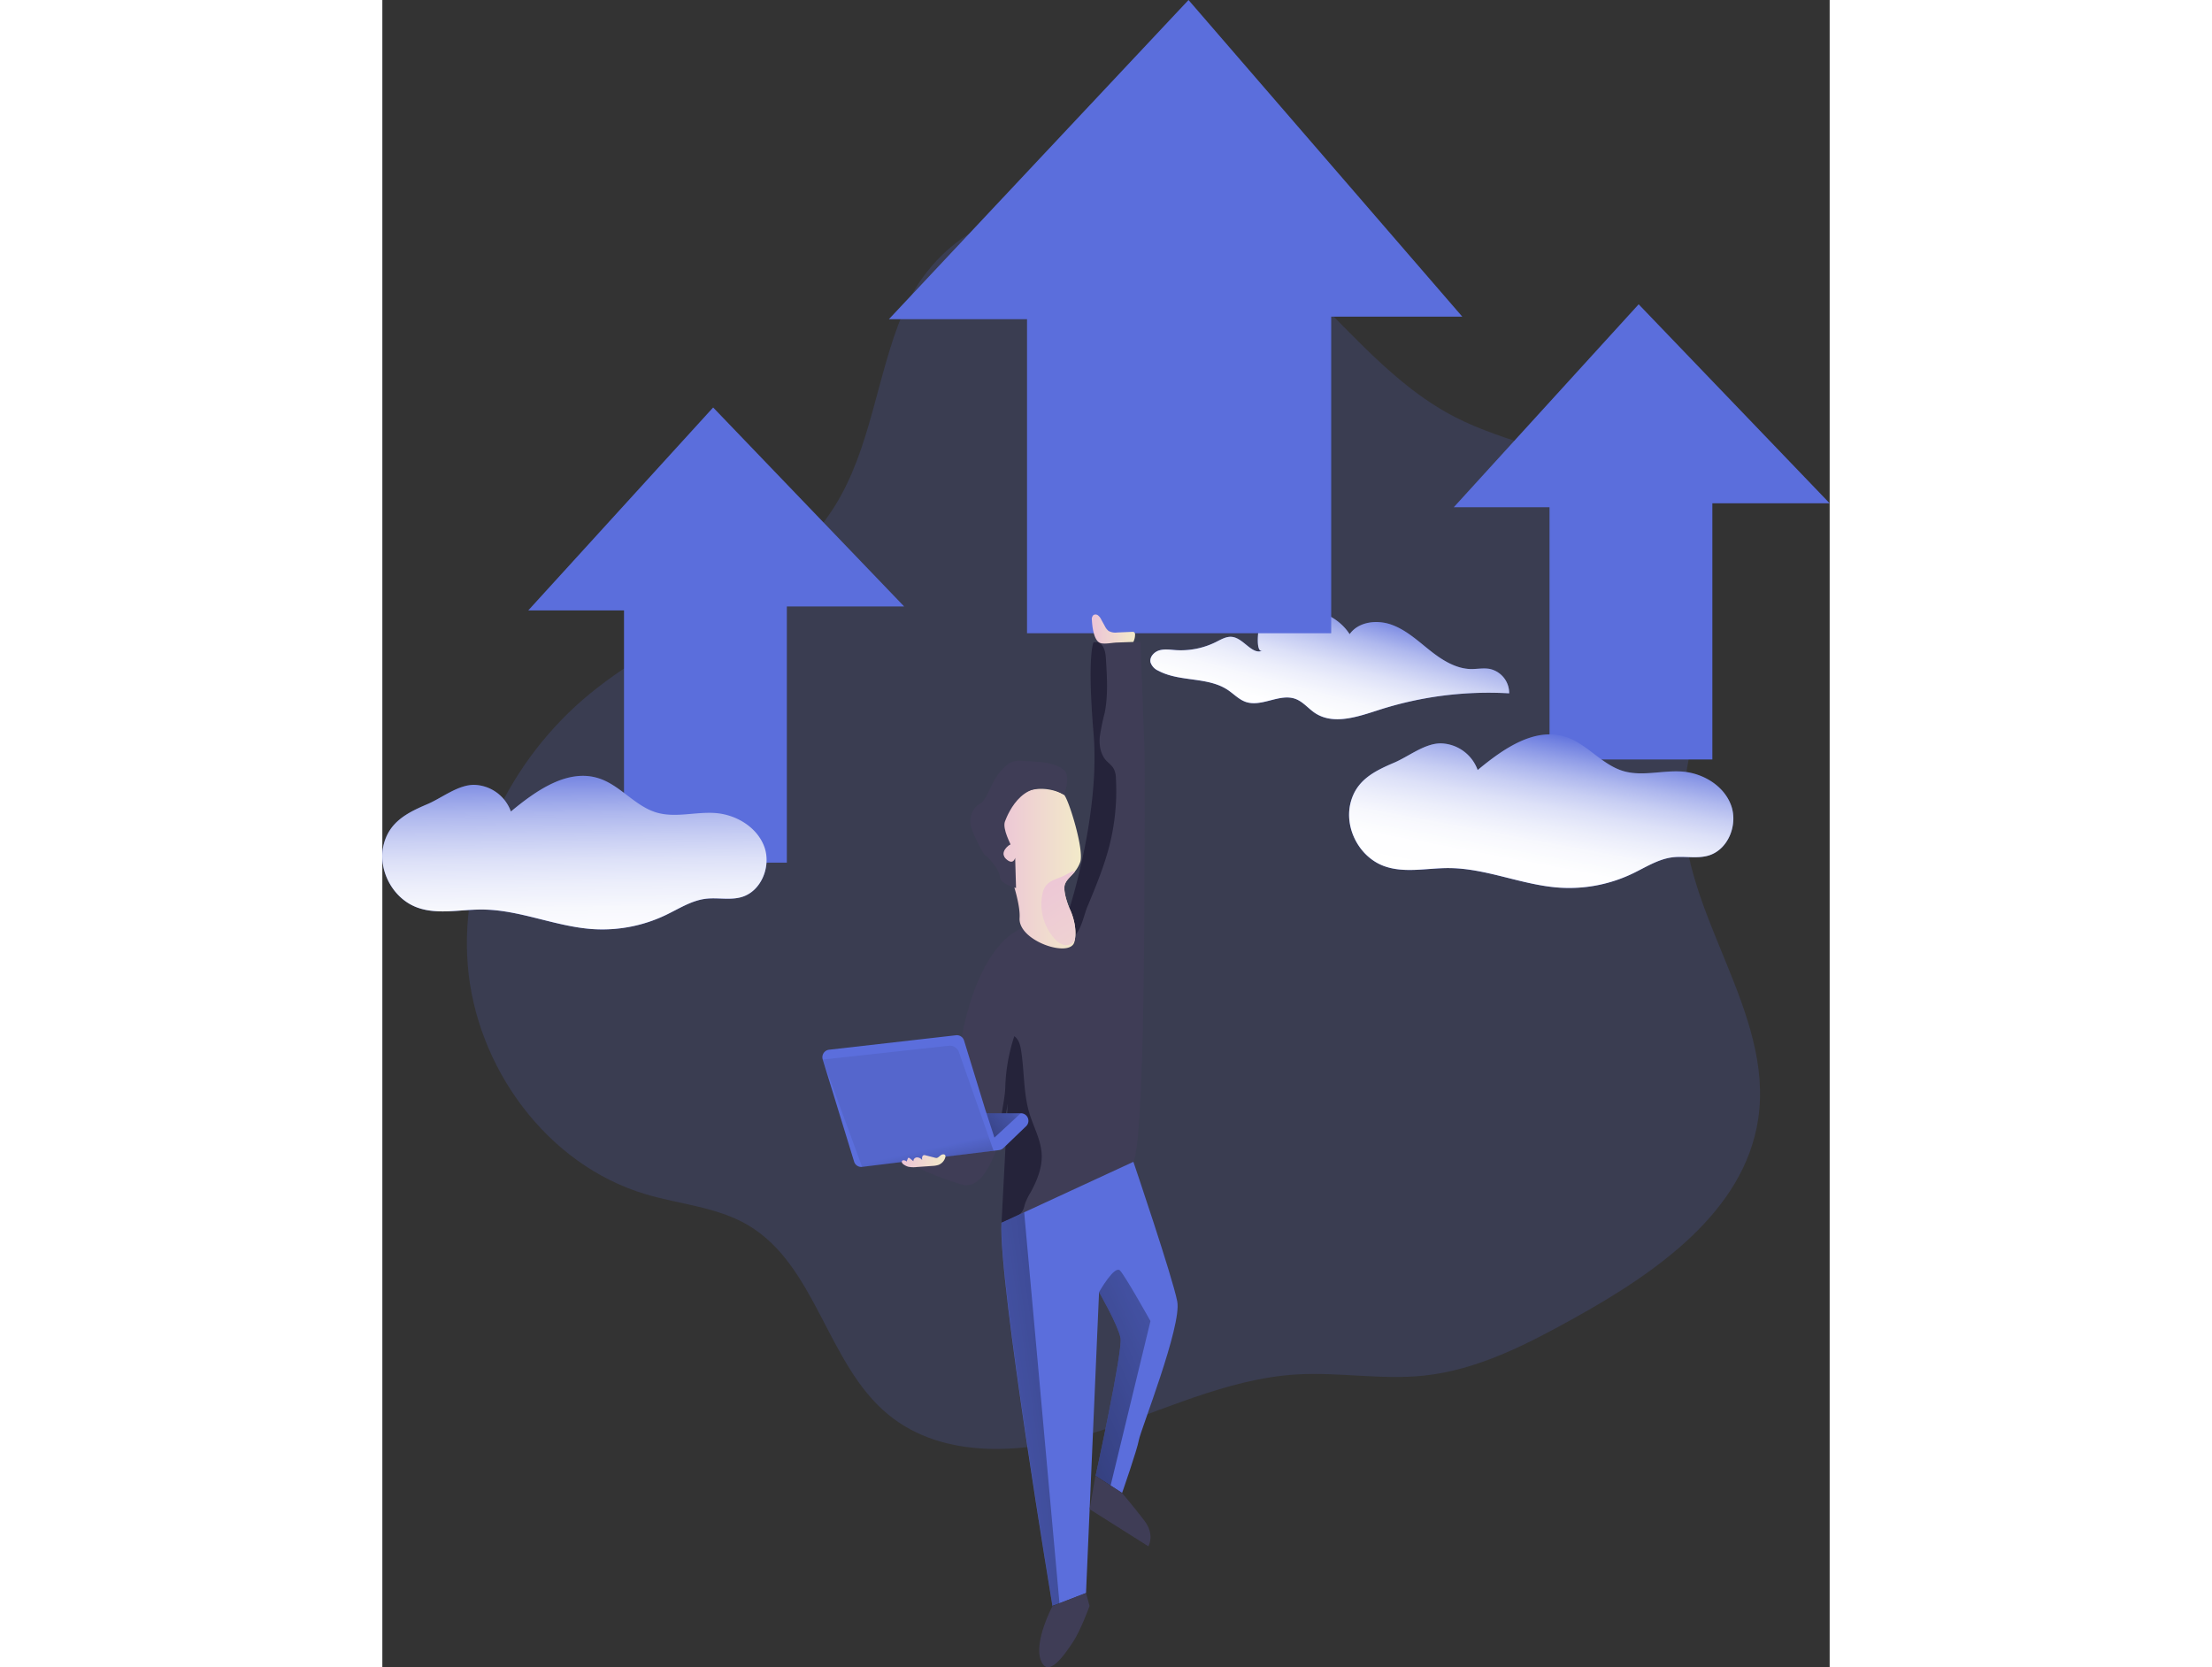 <svg height="306" viewBox="0 0 517.49 596.1" width="406" xmlns="http://www.w3.org/2000/svg" xmlns:xlink="http://www.w3.org/1999/xlink"><rect x="0" y="0" width="517.49" height="596.1" fill="#333333" stroke="none"/><linearGradient id="a" gradientUnits="userSpaceOnUse" x1="497.68" x2="484.95" y1="214.32" y2="262.42"><stop offset="0" stop-color="#fff" stop-opacity="0"/><stop offset=".06" stop-color="#fff" stop-opacity=".13"/><stop offset=".16" stop-color="#fff" stop-opacity=".33"/><stop offset=".26" stop-color="#fff" stop-opacity=".51"/><stop offset=".37" stop-color="#fff" stop-opacity=".66"/><stop offset=".48" stop-color="#fff" stop-opacity=".79"/><stop offset=".59" stop-color="#fff" stop-opacity=".88"/><stop offset=".71" stop-color="#fff" stop-opacity=".95"/><stop offset=".84" stop-color="#fff" stop-opacity=".99"/><stop offset="1" stop-color="#fff"/></linearGradient><linearGradient id="b" gradientUnits="userSpaceOnUse" x1="405.29" x2="420.74" y1="224.89" y2="224.89"><stop offset="0" stop-color="#ecc4d7"/><stop offset=".42" stop-color="#efd4d1"/><stop offset="1" stop-color="#f2eac9"/></linearGradient><linearGradient id="c" gradientUnits="userSpaceOnUse" x1="449.52" x2="257.31" y1="475.9" y2="563.88"><stop offset="0" stop-opacity=".07"/><stop offset=".08" stop-opacity=".25"/><stop offset="1"/></linearGradient><linearGradient id="d" x1="359.65" x2="553.55" xlink:href="#c" y1="507.66" y2="479.64"/><linearGradient id="e" x1="378.28" x2="331.14" xlink:href="#c" y1="393.2" y2="433.89"/><linearGradient id="f" gradientUnits="userSpaceOnUse" x1="343.22" x2="359.38" y1="411.49" y2="484.52"><stop offset="0" stop-opacity=".07"/><stop offset=".52" stop-opacity=".83"/><stop offset=".56" stop-opacity=".87"/><stop offset="1"/></linearGradient><linearGradient id="g" x1="370.92" x2="401.38" xlink:href="#b" y1="310.59" y2="310.59"/><linearGradient id="h" x1="386.23" x2="431.74" xlink:href="#b" y1="309.41" y2="379.85"/><linearGradient id="i" gradientUnits="userSpaceOnUse" x1="571.94" x2="556.85" y1="260.06" y2="340.23"><stop offset=".02" stop-color="#fff" stop-opacity="0"/><stop offset=".06" stop-color="#fff" stop-opacity=".13"/><stop offset=".13" stop-color="#fff" stop-opacity=".33"/><stop offset=".2" stop-color="#fff" stop-opacity=".51"/><stop offset=".27" stop-color="#fff" stop-opacity=".66"/><stop offset=".35" stop-color="#fff" stop-opacity=".79"/><stop offset=".43" stop-color="#fff" stop-opacity=".88"/><stop offset=".51" stop-color="#fff" stop-opacity=".95"/><stop offset=".6" stop-color="#fff" stop-opacity=".99"/><stop offset=".71" stop-color="#fff"/></linearGradient><linearGradient id="j" x1="219.84" x2="220.82" xlink:href="#a" y1="271.8" y2="346.12"/><linearGradient id="k" x1="337.36" x2="352.95" xlink:href="#b" y1="415.03" y2="415.03"/><path d="m337.63 112.15c-9.37 22.55-11.35 48.15-24.29 68.85-19.63 31.41-58.84 43.55-87.49 67-28.48 23.33-46.57 60.12-43.73 96.83s28.32 71.67 63.61 82.15c12.23 3.64 25.5 4.55 36.51 11 24.55 14.38 28.26 49.73 50.24 67.79 19.66 16.15 48.56 14.15 72.88 6.71s47.69-19.52 73.08-21.05c15.14-.91 30.37 2 45.45.43 19.22-2 36.88-11.14 53.78-20.52 29.39-16.32 61-38.14 65.89-71.4 5.6-38.32-27.32-73.07-26.8-111.8.24-18 7.8-35.33 8.5-53.36 1-24.87-12.32-49.8-33.5-62.86-17.33-10.7-38.45-13.46-56.56-22.77-24.55-12.62-41.44-36-62.27-54.08-37.69-32.71-113.46-35.52-135.3 17.08z" fill="#5b6edc" opacity=".18" transform="translate(-151.6)"/><path d="m497.46 226.75c3.16-4.51 9.81-5.26 15-3.39s9.35 5.73 13.66 9.16 9.27 6.61 14.78 6.7c2.2 0 4.43-.44 6.6-.06a8.82 8.82 0 0 1 7 8.73 128.23 128.23 0 0 0 -46.76 6c-7.43 2.4-16 5.37-22.57 1.11-2.45-1.6-4.34-4.1-7.08-5.11-5.65-2.08-12 3-17.73 1.09-2.47-.84-4.31-2.86-6.49-4.31-7.21-4.79-17.22-2.76-24.84-6.87a5 5 0 0 1 -2.77-3c-.4-1.9 1.28-3.72 3.15-4.27s3.86-.23 5.8-.09a28.24 28.24 0 0 0 14.43-2.88c1.88-.94 3.83-2.13 5.91-1.83 4.13.59 7.17 6.72 10.88 4.84-2.71 1.37-1.7-7.75-1.22-8.63 1.56-2.81 6.64-4.79 9.57-5.54 8.3-2.15 17.97 1.06 22.68 8.35z" fill="#5b6edc" transform="translate(-151.6)"/><path d="m497.46 226.75c3.16-4.51 9.81-5.26 15-3.39s9.35 5.73 13.66 9.16 9.27 6.61 14.78 6.7c2.2 0 4.43-.44 6.6-.06a8.82 8.82 0 0 1 7 8.73 128.23 128.23 0 0 0 -46.76 6c-7.43 2.4-16 5.37-22.57 1.11-2.45-1.6-4.34-4.1-7.08-5.11-5.65-2.08-12 3-17.73 1.09-2.47-.84-4.31-2.86-6.49-4.31-7.21-4.79-17.22-2.76-24.84-6.87a5 5 0 0 1 -2.77-3c-.4-1.9 1.28-3.72 3.15-4.27s3.86-.23 5.8-.09a28.24 28.24 0 0 0 14.43-2.88c1.88-.94 3.83-2.13 5.91-1.83 4.13.59 7.17 6.72 10.88 4.84-2.71 1.37-1.7-7.75-1.22-8.63 1.56-2.81 6.64-4.79 9.57-5.54 8.3-2.15 17.97 1.06 22.68 8.35z" fill="url(#a)" transform="translate(-151.6)"/><path d="m288.25 0-107.13 114.13h49.39v112.29h108.76v-113.21h46.86z" fill="#5b6edc"/><path d="m52.17 218.25 66.11-72.56 68.29 71.14h-41.94v91.61h-58.22v-90.19z" fill="#5b6edc"/><path d="m383.09 181.36 66.11-72.56 68.29 71.14h-41.94v91.61h-58.22v-90.19z" fill="#5b6edc"/><g transform="translate(-151.6)"><path d="m424.07 317.5s.08 89.51-3.9 97.89c-3.13 6.59-30.51 16.29-42.06 20.14-3.13 1.05-5.11 1.66-5.11 1.66l2.22-42.72a97.86 97.86 0 0 1 -4.26 17c-2.69 7.31-6.74 13.81-12.42 12-11.93-3.79-15.29-6-15.29-6l-5.08-18s19.1-8.62 19.46-19.09 6.47-41.81 23.06-48.73l3.42-1.43 13.17-5.49s11-33.93 8.62-62.41 0-32.75 0-32.75h16.76s1.12 29.17 1.41 37.31 0 50.62 0 50.62z" fill="#3f3d56"/><path d="m411.68 301.91c-1.85 7.41-4.77 14.5-7.68 21.56-1.5 3-2.4 9.56-5.46 11.5-3.26 2.07-9.27-2.33-12.34-3.71-.69-.32-1.4-.65-2.09-1l13.17-5.49s11-33.93 8.62-62.41 0-32.75 0-32.75h1.7a3.38 3.38 0 0 1 .75.5c1.65 1.41 1.89 3.83 2 6 .38 6.24.75 12.56-.46 18.69a82.28 82.28 0 0 0 -1.77 8.7c-.26 2.95.26 6.13 2.22 8.35.92 1 2.14 1.84 2.8 3.06a7.84 7.84 0 0 1 .75 3.46 79.47 79.47 0 0 1 -2.21 23.54z" fill="#25233a"/><path d="m383.28 426.51a20.65 20.65 0 0 0 -2 4.23 9.54 9.54 0 0 1 -.63 2 5.81 5.81 0 0 1 -1.11 1.37l-1.44 1.46c-3.13 1.05-5.11 1.66-5.11 1.66l2.22-42.72a97.86 97.86 0 0 1 -4.26 17c.75-7.44 3.28-18.23 3.38-22.6a64.18 64.18 0 0 1 3.23-18.43c1.61 1.13 2.14 3.23 2.44 5.16 1.18 7.5.78 15.28 3 22.54 1.45 4.75 4 9.25 4.33 14.22s-1.65 9.76-4.05 14.11z" fill="#25233a"/><path d="m381.78 402.67-8.13 7.81a2.68 2.68 0 0 1 -1.54.73l-48.93 6a2.67 2.67 0 0 1 -2.9-1.87l-11.23-36.55a2.71 2.71 0 0 1 2.27-3.47l45.4-5.17a2.68 2.68 0 0 1 2.87 1.88l7.41 24.11c.34 1.13.62 1.9.62 1.9h12.32a2.69 2.69 0 0 1 1.84 4.63z" fill="#5b6edc"/><path d="m405.3 221.74a2.06 2.06 0 0 1 .53-1.81 1.45 1.45 0 0 1 1.7.12 4.05 4.05 0 0 1 1.1 1.45l1.31 2.37a4.92 4.92 0 0 0 1.31 1.71 5 5 0 0 0 3.12.56l5.34-.23a1.25 1.25 0 0 1 .67.11 1.07 1.07 0 0 1 .36 1 5.88 5.88 0 0 1 -.62 2.5l-6 .22c-1.65.06-4.23.66-5.8.16-2.38-.79-2.91-6.04-3.02-8.16z" fill="url(#b)"/><path d="m422.1 514.85c-.56 3.37-6 18.94-6 18.94l-4.1-2.66-5.37-3.48s9.77-44.7 8.9-49.27-7.67-16.38-7.67-16.38l-4.66 107.57-12 4.63s-19.32-116.06-18.23-137l47.17-21.8s14 41.21 15.68 49.92-13.15 46.16-13.72 49.53z" fill="#5b6edc"/><path d="m404.49 539.61 21 13.26s2.47-4.06-1.43-9.18-8-9.9-8-9.9l-9.49-6.14z" fill="#3f3d56"/><path d="m391.23 574.2s-6.73 12.63-4.21 19.36 8.21-1.5 11.51-6.45c2.8-4.22 5.94-12.91 5.94-12.91l-1.27-4.63z" fill="#3f3d56"/><path d="m426.24 472.34-14.24 58.79-5.37-3.48s9.77-44.7 8.9-49.27-7.67-16.38-7.67-16.38 5.54-9.82 7.51-7.72 10.87 18.06 10.87 18.06z" fill="url(#c)"/><path d="m381.09 433.45 12.62 139.79-2.48 1s-19.29-116.59-18.23-137z" fill="url(#d)"/><path d="m379.92 398-9.47 8.74-3.45-10.6c.34 1.13.62 1.9.62 1.9z" fill="url(#e)"/><path d="m309.05 378.83 45.11-4.93a3.4 3.4 0 0 1 3.58 2.26l12.41 35.29-47 5.8z" fill="url(#f)"/><path d="m395.75 315.91c-1.16 2.58 1.53 8.86 1.53 8.86s2.91 5.57 1.93 11.19c0 .27-.11.55-.17.82-1.46 5.89-20.16-.34-19.59-8.57s-8.53-29.21-8.53-29.21c5.34-23.57 22.84-16.1 24.4-14.84s7.38 19.89 5.79 24.12a11.8 11.8 0 0 1 -1.93 3.38c-1.3 1.64-2.67 2.56-3.43 4.25z" fill="url(#g)"/><path d="m395.32 284.18s2.62-6.52 0-8.84-7-2.94-11.95-3.15-6.5-1.06-10.37 3.15-5.17 10.8-7.57 11.93-4.5 4.93-3.24 8.68 4.42 9.72 5.05 9.92 4.95 4.83 5.16 7.57 5.78 4.06 5.78 4.06l-.31-10.8s-.63 2.84-3.26.42 1.26-5.26 1.57-5.15-3-5.54-1.95-8.3 7.08-17.67 21.09-9.49z" fill="#3f3d56"/><path d="m399.21 336a3.27 3.27 0 0 1 -.74 1.12 3.63 3.63 0 0 1 -3.66.6 7.7 7.7 0 0 1 -3.07-2.33 18.48 18.48 0 0 1 -4.15-15.64 7.69 7.69 0 0 1 1.08-2.82c1.32-1.92 3.79-2.61 5.95-3.5s3.74-2.34 4.56-1.73c-1.3 1.62-2.67 2.54-3.43 4.23-1.16 2.58 1.53 8.86 1.53 8.86s2.91 5.55 1.93 11.21z" fill="url(#h)"/><path d="m497.68 287.5c-2 9 3.44 19 12.06 22.15 7.25 2.65 15.27.72 23 .73 13.52 0 26.37 6.12 39.86 7a52.51 52.51 0 0 0 25.94-5c4.67-2.23 9.16-5.19 14.29-5.84 4.3-.55 8.79.59 12.95-.65 7.07-2.1 10.6-11.09 8.05-18s-9.84-11.34-17.19-12c-7.14-.6-14.52 1.84-21.38-.22-7.67-2.3-12.93-9.72-20.55-12.2-11.16-3.62-22.45 4.36-31.48 11.86a14.38 14.38 0 0 0 -13-9.54c-5.9-.12-11.73 4.78-17.09 7-7.14 3.06-13.56 6.34-15.46 14.71z" fill="#5b6edc"/><path d="m497.68 287.5c-2 9 3.44 19 12.06 22.15 7.25 2.65 15.27.72 23 .73 13.52 0 26.37 6.12 39.86 7a52.51 52.51 0 0 0 25.94-5c4.67-2.23 9.16-5.19 14.29-5.84 4.3-.55 8.79.59 12.95-.65 7.07-2.1 10.6-11.09 8.05-18s-9.84-11.34-17.19-12c-7.14-.6-14.52 1.84-21.38-.22-7.67-2.3-12.93-9.72-20.55-12.2-11.16-3.62-22.45 4.36-31.48 11.86a14.38 14.38 0 0 0 -13-9.54c-5.9-.12-11.73 4.78-17.09 7-7.14 3.06-13.56 6.34-15.46 14.71z" fill="url(#i)"/><path d="m152 302.32c-2 9 3.44 19 12.07 22.15 7.25 2.65 15.26.71 23 .73 13.51 0 26.36 6.11 39.85 7a52.54 52.54 0 0 0 25.95-5c4.67-2.22 9.15-5.19 14.29-5.84 4.3-.54 8.79.6 12.95-.64 7.06-2.1 10.6-11.1 8.05-18s-9.85-11.35-17.19-12c-7.14-.61-14.52 1.83-21.38-.22-7.68-2.3-12.94-9.73-20.55-12.2-11.16-3.63-22.45 4.36-31.48 11.85a14.38 14.38 0 0 0 -13-9.53c-5.9-.12-11.73 4.77-17.09 7-7.15 3.05-13.55 6.38-15.47 14.7z" fill="#5b6edc"/><path d="m152 302.32c-2 9 3.44 19 12.07 22.15 7.25 2.65 15.26.71 23 .73 13.51 0 26.36 6.11 39.85 7a52.54 52.54 0 0 0 25.95-5c4.67-2.22 9.15-5.19 14.29-5.84 4.3-.54 8.79.6 12.95-.64 7.06-2.1 10.6-11.1 8.05-18s-9.85-11.35-17.19-12c-7.14-.61-14.52 1.83-21.38-.22-7.68-2.3-12.94-9.73-20.55-12.2-11.16-3.63-22.45 4.36-31.48 11.85a14.38 14.38 0 0 0 -13-9.53c-5.9-.12-11.73 4.77-17.09 7-7.15 3.05-13.55 6.38-15.47 14.7z" fill="url(#j)"/><path d="m339.62 417.15a9.42 9.42 0 0 0 3.09.11l5.57-.39a8.47 8.47 0 0 0 2.12-.35 4 4 0 0 0 2.5-2.78 1 1 0 0 0 0-.57c-.19-.57-1-.53-1.53-.19s-.89.87-1.48 1a2.34 2.34 0 0 1 -.94-.11l-3.15-.8a1.3 1.3 0 0 0 -.55-.06c-.69.11-.75 1.07-.64 1.76a2.39 2.39 0 0 0 -1.81-.95 1.35 1.35 0 0 0 -1.34 1.34l-1.24-1c-.17-.13-.4-.27-.59-.16a.52.52 0 0 0 -.18.29l-.42 1.07c.11-.28-1.58-1-1.69 0-.06.86 1.71 1.64 2.28 1.79z" fill="url(#k)"/></g></svg>